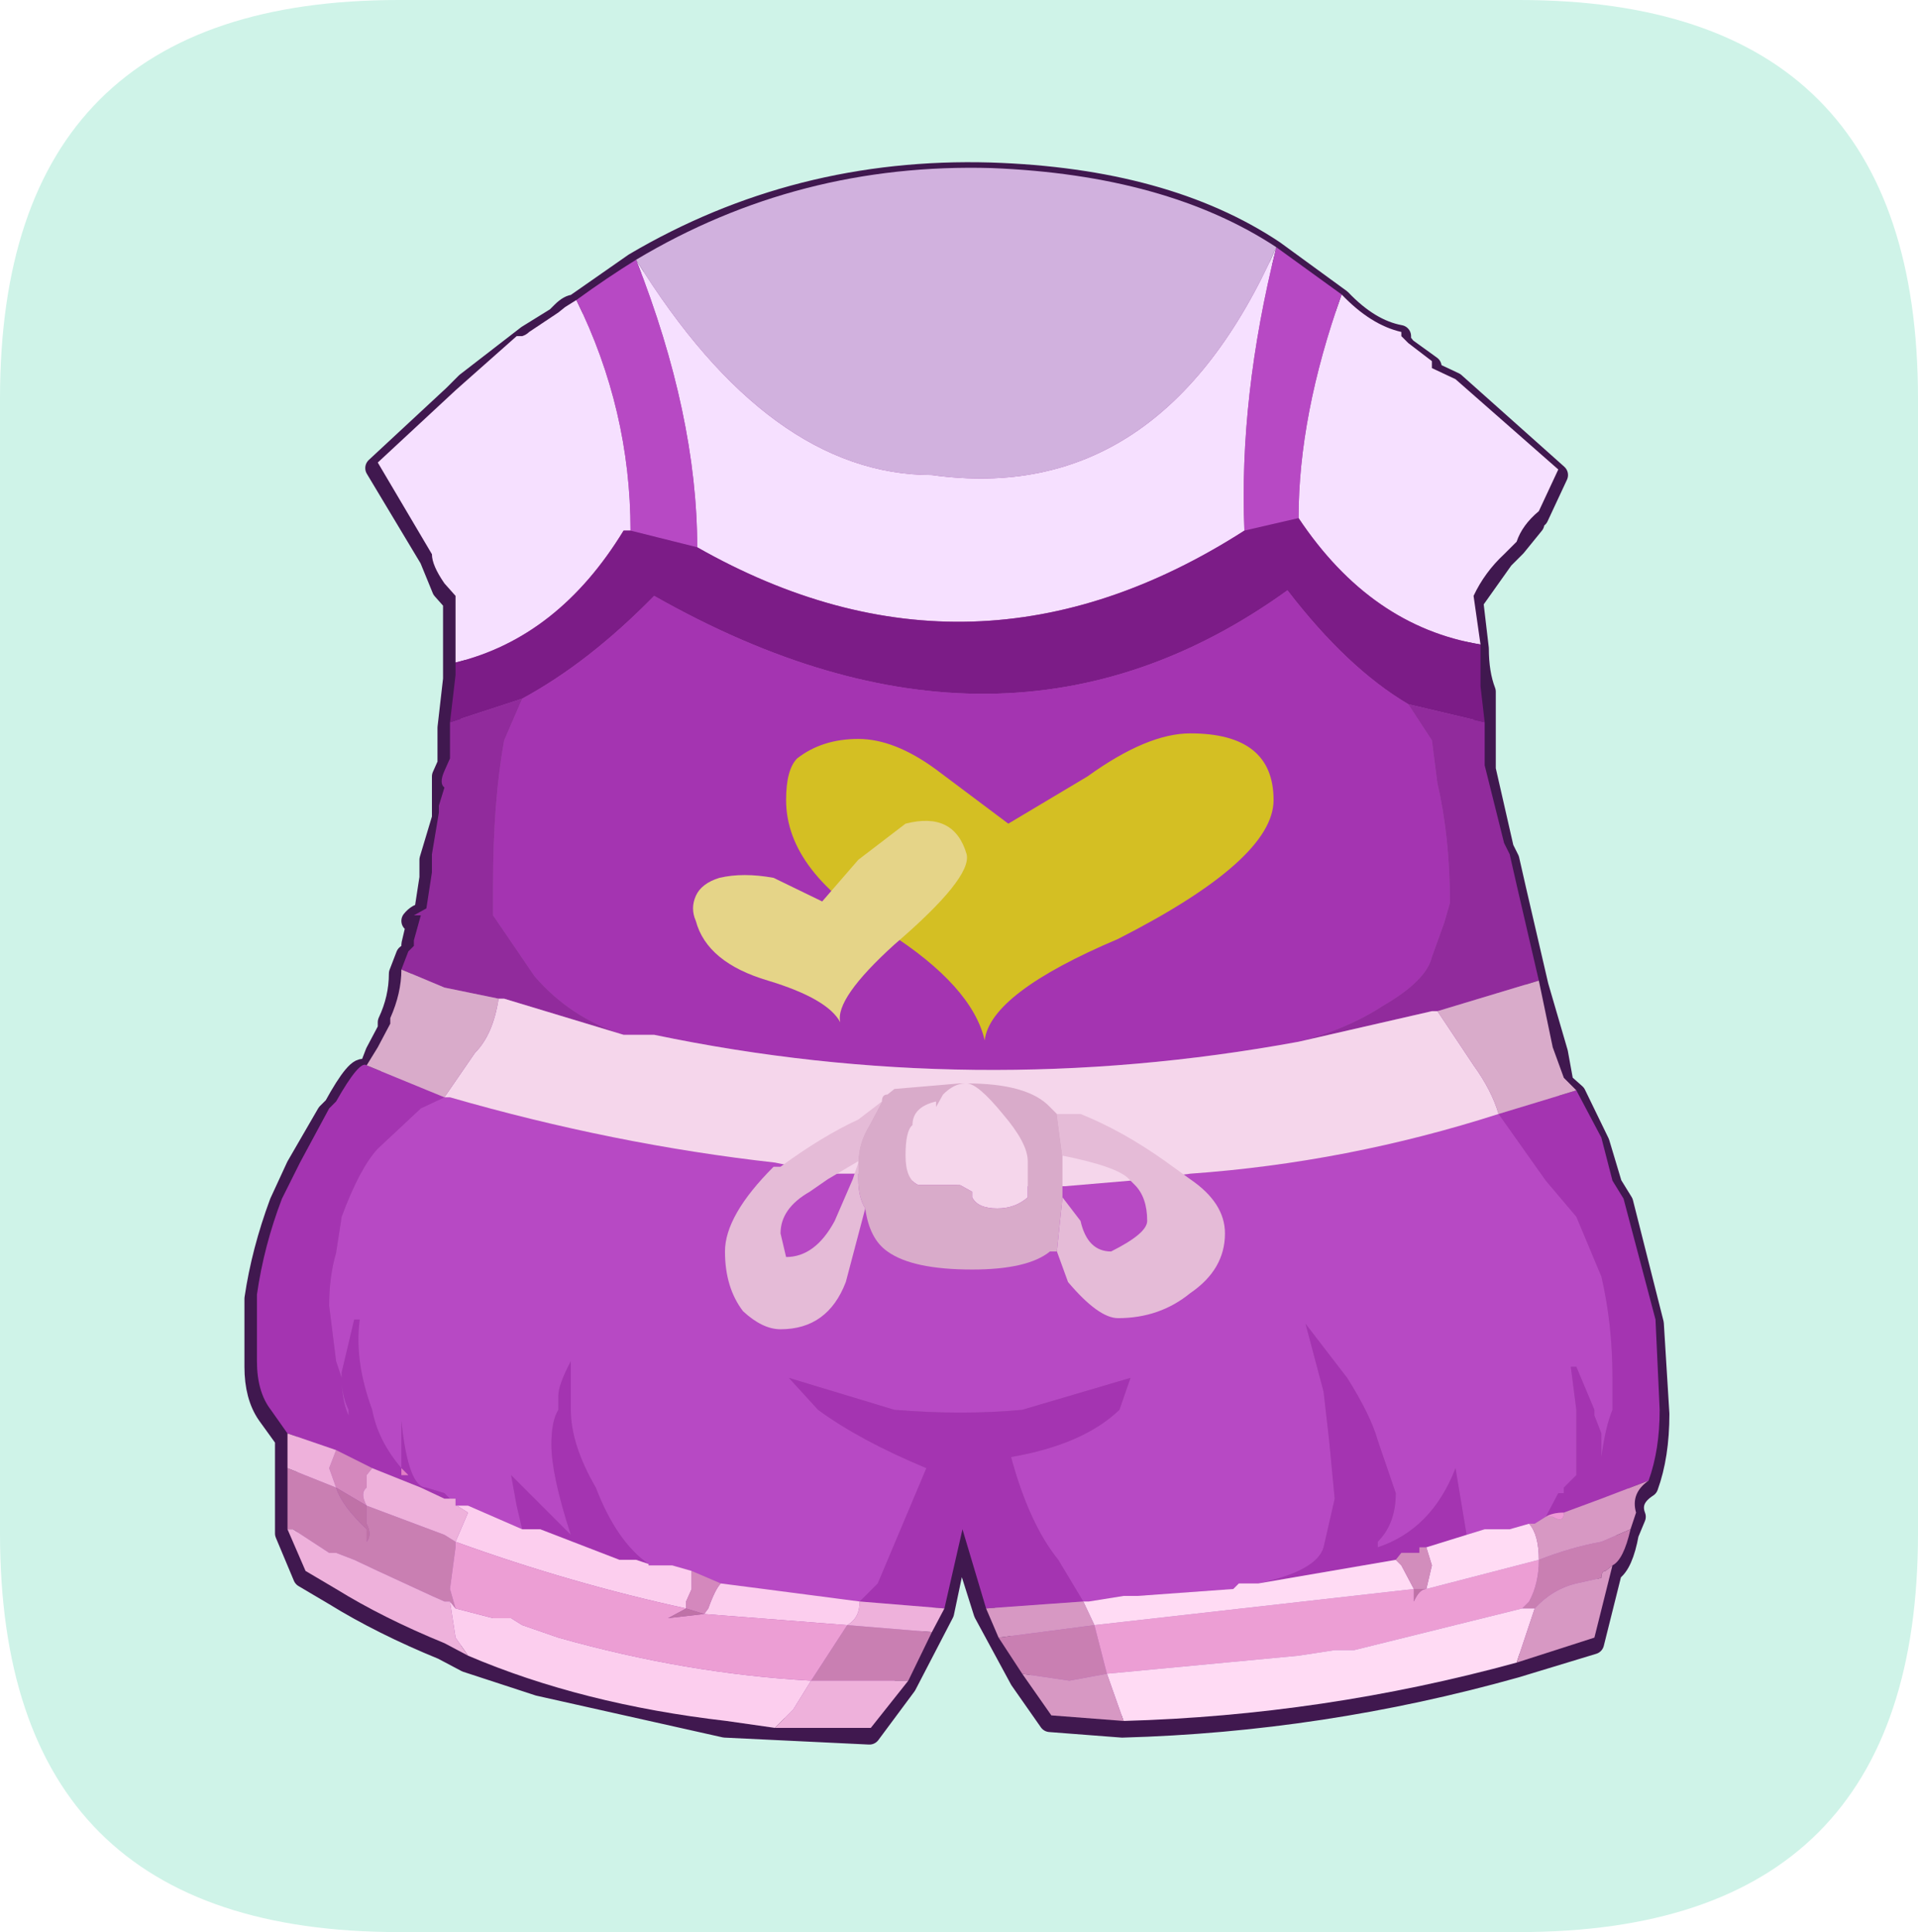 <?xml version="1.0" encoding="UTF-8" standalone="no"?>
<svg xmlns:xlink="http://www.w3.org/1999/xlink" height="69.55px" width="69.05px" xmlns="http://www.w3.org/2000/svg">
  <g transform="matrix(1.0, 0.0, 0.0, 1.0, 0.0, -4.25)">
    <path d="M54.7 4.25 Q69.05 4.25 69.05 18.6 L69.05 59.45 Q69.05 73.8 54.7 73.8 L14.35 73.8 Q0.0 73.8 0.0 59.45 L0.0 18.6 Q0.0 4.25 14.35 4.25 L54.7 4.25" fill="#cff3e8" fill-rule="evenodd" stroke="none"/>
    <path d="M50.6 16.8 L51.5 17.45 51.5 17.65 52.35 18.05 56.05 21.35 55.35 22.85 Q55.2 22.85 55.2 23.1 L54.55 23.9 54.1 24.35 53.0 25.9 53.2 27.6 Q53.2 28.5 53.45 29.15 L53.45 30.45 53.45 31.1 53.45 31.95 54.1 34.8 54.3 35.2 54.55 36.3 55.35 39.75 56.05 42.15 56.25 43.25 56.7 43.65 57.55 45.4 58.0 46.9 58.4 47.55 59.5 51.9 59.7 55.15 Q59.7 56.65 59.3 57.75 58.6 58.2 58.85 58.85 L58.6 59.45 Q58.4 60.55 58.0 60.8 L57.35 63.4 54.55 64.25 Q47.6 66.2 40.4 66.4 L37.8 66.2 36.75 64.7 35.45 62.3 34.55 59.45 33.95 62.3 32.6 64.9 31.3 66.65 26.1 66.4 19.4 64.9 16.8 64.05 15.95 63.6 Q13.75 62.7 12.05 61.65 L10.95 61.0 10.3 59.45 10.3 57.75 10.3 57.3 10.3 56.05 9.65 55.15 Q9.2 54.5 9.2 53.45 L9.2 51.0 Q9.45 49.3 10.1 47.55 L10.7 46.25 11.8 44.35 12.05 44.1 Q12.9 42.55 13.15 42.8 L13.3 42.8 13.55 42.15 14.0 41.3 14.0 41.05 Q14.4 40.2 14.4 39.3 L14.65 38.65 14.85 38.5 14.85 38.25 15.05 37.4 14.85 37.4 Q15.05 37.15 15.3 37.15 L15.5 35.85 15.5 35.45 15.5 35.2 15.95 33.7 15.95 33.45 15.95 32.8 15.95 32.2 16.15 31.75 16.15 31.1 16.15 30.45 16.35 28.7 16.35 28.3 16.35 25.9 15.95 25.45 15.5 24.35 13.55 21.1 16.35 18.5 16.8 18.05 19.0 16.35 20.05 15.7 20.25 15.5 Q20.5 15.25 20.7 15.25 L22.85 13.75 Q28.7 10.3 35.65 10.5 41.95 10.7 45.85 13.3 L48.25 15.05 Q49.3 16.15 50.4 16.35 L50.4 16.55 50.6 16.8" fill="#a553af" fill-rule="evenodd" stroke="none"/>
    <path d="M50.6 16.8 L51.5 17.45 51.5 17.65 52.35 18.05 56.05 21.35 55.35 22.85 Q55.2 22.85 55.2 23.1 L54.55 23.9 54.1 24.35 53.0 25.9 53.2 27.6 Q53.2 28.5 53.45 29.15 L53.45 30.45 53.45 31.1 53.45 31.95 54.1 34.8 54.3 35.2 54.55 36.3 55.35 39.75 56.05 42.15 56.25 43.25 56.7 43.65 57.55 45.4 58.0 46.9 58.4 47.55 59.5 51.9 59.7 55.15 Q59.7 56.65 59.3 57.75 58.6 58.2 58.85 58.85 L58.6 59.45 Q58.4 60.55 58.0 60.8 L57.35 63.4 54.55 64.25 Q47.6 66.2 40.4 66.4 L37.8 66.2 36.75 64.7 35.45 62.3 34.55 59.45 33.95 62.3 32.6 64.9 31.3 66.65 26.1 66.4 19.4 64.9 16.8 64.05 15.95 63.6 Q13.75 62.7 12.05 61.65 L10.95 61.0 10.3 59.45 10.3 57.75 10.3 57.3 10.3 56.05 9.65 55.15 Q9.2 54.5 9.2 53.45 L9.2 51.0 Q9.45 49.3 10.1 47.55 L10.7 46.25 11.8 44.35 12.05 44.1 Q12.9 42.55 13.15 42.8 L13.3 42.8 13.55 42.15 14.0 41.3 14.0 41.05 Q14.4 40.2 14.4 39.3 L14.65 38.65 14.85 38.5 14.85 38.25 15.05 37.4 14.85 37.4 Q15.05 37.15 15.3 37.15 L15.5 35.85 15.5 35.45 15.5 35.2 15.95 33.7 15.95 33.45 15.95 32.8 15.95 32.2 16.15 31.75 16.15 31.1 16.15 30.45 16.35 28.7 16.35 28.3 16.35 25.9 15.95 25.45 15.5 24.35 13.55 21.1 16.35 18.5 16.8 18.05 19.0 16.35 20.05 15.7 20.25 15.5 Q20.5 15.25 20.7 15.25 L22.85 13.75 Q28.7 10.3 35.65 10.5 41.95 10.7 45.85 13.3 L48.25 15.05 Q49.3 16.15 50.4 16.35 L50.4 16.55 50.6 16.8 Z" fill="none" stroke="#40184f" stroke-linecap="round" stroke-linejoin="round" stroke-width="0.8"/>
    <path d="M45.95 13.15 Q44.6 18.55 44.8 23.35 35.05 29.6 25.1 23.95 25.1 19.2 22.9 13.6 27.7 21.35 33.55 21.35 41.8 22.5 45.95 13.15 M46.75 22.9 Q46.75 19.2 48.3 14.85 49.35 15.95 50.45 16.2 L50.45 16.35 50.7 16.6 51.55 17.25 51.55 17.5 52.4 17.9 56.1 21.15 55.4 22.65 Q54.8 23.15 54.6 23.75 L54.15 24.2 Q53.45 24.85 53.05 25.7 L53.3 27.45 Q49.35 26.8 46.75 22.9 M16.4 28.1 L16.4 25.7 16.0 25.25 Q15.55 24.6 15.55 24.2 L13.6 20.9 16.4 18.3 16.85 17.9 18.6 16.35 18.8 16.35 Q18.95 16.3 19.05 16.2 L20.1 15.5 20.35 15.3 20.75 15.05 Q22.7 19.0 22.7 23.35 L22.45 23.35 Q20.1 27.2 16.4 28.1" fill="#f6e0ff" fill-rule="evenodd" stroke="none"/>
    <path d="M45.95 13.15 L48.3 14.85 Q46.75 19.2 46.75 22.9 L44.8 23.35 Q44.6 18.55 45.95 13.15 M20.75 15.05 Q21.85 14.25 22.9 13.6 25.1 19.2 25.1 23.95 L22.7 23.35 Q22.7 19.0 20.75 15.05 M16.0 43.75 L16.2 43.75 Q22.1 45.45 27.9 46.1 L29.85 46.5 30.75 46.5 30.95 46.5 31.8 46.75 32.7 46.75 35.05 46.95 37.05 46.95 38.1 46.95 38.35 46.95 40.7 46.75 40.95 46.75 42.85 46.5 Q48.5 46.1 53.95 44.35 L55.65 46.75 56.75 48.05 57.65 50.2 Q58.05 51.9 58.05 53.85 L58.05 55.0 Q57.8 55.6 57.65 56.7 L57.65 56.25 57.65 55.85 57.4 55.2 57.4 55.0 56.75 53.45 56.55 53.45 56.75 55.0 56.75 56.25 56.75 57.35 56.3 57.8 56.3 58.0 56.1 58.0 55.65 58.85 55.25 59.1 55.05 59.1 54.35 59.3 53.95 59.3 53.45 59.3 52.8 59.5 52.4 57.1 Q51.55 59.3 49.6 59.95 L49.6 59.75 Q50.25 59.1 50.25 58.0 L49.6 56.1 Q49.35 55.2 48.5 53.85 L47.0 51.9 47.65 54.35 47.85 56.1 48.05 58.2 47.65 59.95 Q47.4 60.8 45.3 61.25 L44.6 61.25 44.4 61.45 40.95 61.7 40.45 61.7 39.2 61.9 39.0 61.9 38.1 60.4 Q37.05 59.1 36.4 56.7 39.0 56.25 40.3 55.0 L40.7 53.85 36.8 55.0 Q34.65 55.2 32.2 55.0 L28.4 53.85 29.45 55.0 Q30.95 56.1 33.35 57.1 L31.6 61.25 30.95 61.9 27.5 61.45 25.95 61.25 24.9 60.8 24.2 60.6 23.45 60.6 23.4 60.6 23.35 60.6 23.35 60.55 Q22.2 59.75 21.45 57.8 20.55 56.25 20.55 55.0 L20.55 53.25 Q20.1 54.1 20.1 54.5 L20.1 55.0 Q19.85 55.4 19.85 56.25 19.85 57.35 20.55 59.5 L18.4 57.35 18.6 58.45 18.8 59.3 16.85 58.45 16.45 58.45 16.4 58.45 16.4 58.2 16.2 58.2 16.0 58.0 15.35 57.8 Q14.7 57.8 14.45 55.4 L14.45 57.1 Q13.6 56.1 13.4 55.0 12.75 53.25 12.95 51.75 L12.75 51.75 12.55 52.6 12.3 53.65 12.3 53.85 12.1 53.25 11.85 51.25 Q11.85 50.2 12.1 49.35 L12.3 48.05 Q12.95 46.3 13.6 45.6 L15.15 44.15 16.0 43.75 M12.3 54.05 Q12.35 54.6 12.55 55.0 L12.55 55.2 Q12.35 54.8 12.3 54.05" fill="#b749c4" fill-rule="evenodd" stroke="none"/>
    <path d="M44.8 23.35 L46.75 22.9 Q49.35 26.8 53.3 27.45 L53.3 28.95 53.45 30.25 50.7 29.6 Q48.5 28.3 46.35 25.5 36.15 32.85 23.55 25.7 21.2 28.1 18.8 29.4 L16.2 30.25 16.4 28.55 16.4 28.1 Q20.1 27.2 22.45 23.35 L22.7 23.35 25.1 23.95 Q35.05 29.6 44.8 23.35" fill="#7c1c87" fill-rule="evenodd" stroke="none"/>
    <path d="M56.75 43.5 L57.65 45.2 58.05 46.75 58.45 47.4 59.6 51.75 59.75 55.0 Q59.75 56.45 59.35 57.55 L57.65 58.2 56.3 58.7 Q55.9 58.7 55.65 58.85 L56.1 58.0 56.3 58.0 56.3 57.8 56.75 57.35 56.75 56.25 56.75 55.0 56.55 53.45 56.75 53.45 57.4 55.0 57.4 55.2 57.65 55.85 57.65 56.25 57.65 56.7 Q57.8 55.6 58.05 55.0 L58.05 53.85 Q58.05 51.9 57.65 50.2 L56.75 48.05 55.65 46.75 53.95 44.35 56.75 43.5 M35.5 62.15 L34.65 59.3 34.0 62.15 30.95 61.9 31.6 61.25 33.35 57.1 Q30.95 56.1 29.45 55.0 L28.4 53.85 32.2 55.0 Q34.65 55.2 36.8 55.0 L40.7 53.85 40.3 55.0 Q39.0 56.25 36.4 56.7 37.05 59.1 38.1 60.4 L39.0 61.9 35.5 62.15 M10.35 55.85 L9.75 55.0 Q9.25 54.35 9.25 53.25 L9.25 50.85 Q9.5 49.1 10.15 47.4 L10.8 46.1 11.85 44.15 12.1 43.9 Q12.95 42.4 13.2 42.6 L16.0 43.75 15.15 44.15 13.6 45.6 Q12.95 46.3 12.3 48.05 L12.1 49.35 Q11.85 50.2 11.85 51.25 L12.1 53.25 12.3 53.85 12.3 53.65 12.55 52.6 12.75 51.75 12.95 51.75 Q12.75 53.25 13.4 55.0 13.6 56.1 14.45 57.1 L14.45 55.4 Q14.7 57.8 15.35 57.8 L16.0 58.0 16.2 58.2 16.0 58.2 15.15 57.8 13.4 57.1 12.1 56.45 10.35 55.85 M50.7 29.6 L51.55 30.9 51.75 32.45 Q52.2 34.4 52.2 36.75 L52.0 37.45 51.55 38.7 Q51.35 39.55 49.8 40.45 48.5 41.3 46.75 41.75 35.05 43.9 23.55 41.5 L22.9 41.5 22.45 41.5 Q20.55 40.9 19.25 39.4 L17.75 37.2 17.75 36.1 Q17.75 33.1 18.15 30.9 L18.8 29.4 Q21.2 28.1 23.55 25.7 36.15 32.85 46.35 25.5 48.5 28.3 50.7 29.6 M18.8 59.3 L18.6 58.45 18.4 57.35 20.55 59.5 Q19.85 57.35 19.85 56.25 19.85 55.4 20.1 55.0 L20.1 54.5 Q20.1 54.1 20.55 53.25 L20.55 55.0 Q20.55 56.25 21.45 57.8 22.2 59.75 23.35 60.55 L22.9 60.4 22.45 60.4 22.3 60.4 19.45 59.3 18.8 59.3 M45.3 61.25 Q47.4 60.8 47.65 59.95 L48.05 58.2 47.85 56.1 47.65 54.35 47.0 51.9 48.5 53.85 Q49.35 55.2 49.6 56.1 L50.25 58.0 Q50.25 59.1 49.6 59.75 L49.6 59.95 Q51.55 59.3 52.4 57.1 L52.8 59.5 51.35 59.95 51.1 59.95 51.1 60.15 50.45 60.15 50.25 60.4 45.3 61.25 M12.3 54.05 Q12.35 54.8 12.55 55.2 L12.55 55.0 Q12.35 54.6 12.3 54.05 M14.45 57.1 L14.45 57.35 14.7 57.35 14.45 57.1" fill="#a434b1" fill-rule="evenodd" stroke="none"/>
    <path d="M53.45 30.25 L53.45 30.9 53.45 31.8 54.15 34.6 54.35 35.0 54.6 36.1 55.4 39.55 51.75 40.65 51.55 40.65 46.75 41.75 Q48.5 41.3 49.8 40.45 51.35 39.55 51.55 38.7 L52.0 37.45 52.2 36.75 Q52.2 34.4 51.75 32.45 L51.55 30.9 50.7 29.6 53.45 30.25 M14.45 39.15 L14.7 38.5 14.9 38.3 14.9 38.1 15.15 37.2 14.9 37.2 15.35 36.95 15.55 35.65 15.55 35.25 15.55 35.0 15.8 33.5 15.8 33.25 16.0 32.6 Q15.8 32.45 16.0 32.0 L16.2 31.55 16.2 30.9 16.2 30.25 18.8 29.4 18.15 30.9 Q17.75 33.1 17.75 36.1 L17.75 37.2 19.25 39.4 Q20.55 40.9 22.45 41.5 L18.15 40.2 17.95 40.2 16.0 39.8 14.45 39.15" fill="#912b9c" fill-rule="evenodd" stroke="none"/>
    <path d="M22.45 41.5 L22.9 41.5 23.55 41.5 Q35.05 43.9 46.75 41.75 L51.55 40.65 51.75 40.65 53.05 42.6 Q53.7 43.5 53.95 44.35 48.5 46.1 42.85 46.5 L40.95 46.75 40.7 46.75 38.35 46.95 38.1 46.95 37.05 46.95 35.05 46.95 32.7 46.75 31.8 46.75 30.95 46.5 30.75 46.5 29.85 46.5 27.9 46.1 Q22.1 45.45 16.2 43.75 L16.0 43.75 17.1 42.15 Q17.75 41.5 17.95 40.2 L18.15 40.2 22.45 41.5" fill="#f5d6eb" fill-rule="evenodd" stroke="none"/>
    <path d="M55.4 39.55 L55.9 41.95 56.3 43.05 56.75 43.5 53.95 44.35 Q53.7 43.5 53.05 42.6 L51.75 40.65 55.4 39.55 M13.2 42.6 L13.6 41.95 14.05 41.1 14.05 40.9 Q14.45 40.0 14.45 39.15 L16.0 39.8 17.95 40.2 Q17.75 41.5 17.1 42.15 L16.0 43.75 13.2 42.6" fill="#d9abca" fill-rule="evenodd" stroke="none"/>
    <path d="M22.9 13.6 Q28.75 10.1 35.7 10.3 42.0 10.55 45.95 13.15 41.8 22.5 33.55 21.35 27.7 21.35 22.9 13.6" fill="#d1b1de" fill-rule="evenodd" stroke="none"/>
    <path d="M27.9 66.45 L26.15 66.2 Q20.95 65.6 16.85 63.85 L16.4 63.2 16.2 61.9 16.4 62.15 17.75 62.5 18.4 62.5 18.8 62.75 20.1 63.2 Q24.7 64.5 29.2 64.75 L28.55 65.8 27.9 66.45 M16.45 58.45 L16.85 58.45 18.8 59.3 19.45 59.3 22.3 60.4 22.45 60.4 22.9 60.4 23.35 60.55 23.35 60.6 23.4 60.6 23.45 60.6 24.2 60.6 24.9 60.8 24.9 61.45 24.7 61.9 24.7 62.15 Q20.55 61.25 16.4 59.75 L16.85 58.7 16.45 58.45 M25.95 61.25 L27.5 61.45 30.95 61.9 Q30.95 62.5 30.5 62.75 L25.35 62.35 25.5 62.15 Q25.75 61.45 25.95 61.25" fill="#fcceee" fill-rule="evenodd" stroke="none"/>
    <path d="M24.9 60.8 L25.95 61.25 Q25.75 61.45 25.5 62.15 L25.35 62.35 24.7 62.15 24.7 61.9 24.9 61.45 24.9 60.8 M13.4 57.1 L13.2 57.35 13.2 57.8 Q12.95 58.0 13.2 58.45 L12.1 57.8 11.85 57.1 12.1 56.45 13.4 57.1" fill="#d488bd" fill-rule="evenodd" stroke="none"/>
    <path d="M58.7 59.3 Q58.45 60.4 58.05 60.6 L57.8 60.8 Q57.65 60.8 57.65 61.05 L56.75 61.25 Q55.9 61.45 55.25 62.15 L54.8 62.15 55.05 61.9 Q55.4 61.25 55.4 60.4 56.55 59.95 57.65 59.75 L58.7 59.3 M36.8 64.5 L35.95 63.2 39.4 62.75 39.85 64.5 38.5 64.75 36.8 64.5 M33.55 63.0 L32.7 64.75 31.35 64.75 29.65 64.75 29.2 64.75 30.5 62.75 33.55 63.0 M10.35 59.3 L10.35 57.55 10.35 57.1 12.1 57.8 Q12.3 58.45 13.2 59.3 L13.2 59.75 Q13.4 59.5 13.2 59.1 L13.2 58.45 16.0 59.5 16.4 59.75 16.4 59.95 16.2 61.45 16.4 62.15 16.2 61.9 16.0 61.9 15.55 61.7 13.6 60.8 12.75 60.4 12.1 60.15 11.85 60.15 10.55 59.3 10.35 59.3" fill="#c97fb2" fill-rule="evenodd" stroke="none"/>
    <path d="M34.0 62.15 L33.55 63.0 30.5 62.75 Q30.95 62.5 30.95 61.9 L34.0 62.15 M32.7 64.75 L31.35 66.45 27.9 66.45 28.55 65.8 29.2 64.75 29.65 64.75 31.35 64.75 32.7 64.75 M16.85 63.85 L16.0 63.4 Q13.8 62.5 12.1 61.45 L11.0 60.8 10.35 59.3 10.55 59.3 11.85 60.15 12.1 60.15 12.75 60.4 13.6 60.8 15.55 61.7 16.0 61.9 16.2 61.9 16.4 63.2 16.85 63.85 M10.35 57.1 L10.35 55.85 12.1 56.45 11.85 57.1 12.1 57.8 10.35 57.1 M16.2 58.2 L16.4 58.2 16.4 58.45 16.45 58.45 16.85 58.7 16.4 59.75 16.0 59.5 13.2 58.45 Q12.95 58.0 13.2 57.8 L13.2 57.35 13.4 57.1 15.15 57.8 16.0 58.2 16.2 58.2" fill="#eeb1db" fill-rule="evenodd" stroke="none"/>
    <path d="M24.7 62.15 L24.05 62.5 25.35 62.35 30.5 62.75 29.2 64.75 Q24.7 64.5 20.1 63.2 L18.8 62.75 18.4 62.5 17.75 62.5 16.4 62.15 16.2 61.45 16.4 59.95 16.4 59.75 Q20.55 61.25 24.7 62.15 M39.85 64.5 L39.4 62.75 50.9 61.45 50.9 61.9 Q51.1 61.45 51.35 61.45 L55.4 60.4 Q55.4 61.25 55.05 61.9 L54.8 62.15 48.75 63.65 48.05 63.65 46.75 63.85 39.85 64.5" fill="#ec9ed4" fill-rule="evenodd" stroke="none"/>
    <path d="M24.7 62.15 L25.35 62.35 24.05 62.5 24.7 62.15 M51.35 61.45 Q51.1 61.45 50.9 61.9 L50.9 61.45 51.35 61.45 M12.1 57.8 L13.2 58.45 13.2 59.1 Q13.4 59.5 13.2 59.75 L13.2 59.3 Q12.3 58.45 12.1 57.8" fill="#bf72a7" fill-rule="evenodd" stroke="none"/>
    <path d="M54.6 64.1 Q47.65 66.0 40.45 66.2 L39.85 64.5 46.75 63.85 48.05 63.65 48.75 63.65 54.8 62.15 55.25 62.15 54.6 64.1 M39.0 61.9 L39.2 61.9 40.45 61.7 40.95 61.7 44.4 61.45 44.6 61.25 45.3 61.25 50.25 60.4 50.45 60.6 50.9 61.45 39.4 62.75 39.0 61.9 M52.8 59.5 L53.45 59.3 53.95 59.3 54.35 59.3 55.05 59.1 Q55.4 59.5 55.4 60.4 L51.35 61.45 51.55 60.6 51.35 59.95 52.8 59.5" fill="#ffdbf4" fill-rule="evenodd" stroke="none"/>
    <path d="M59.35 57.55 Q58.7 58.0 58.9 58.7 L58.7 59.3 57.65 59.75 Q56.55 59.95 55.4 60.4 55.4 59.5 55.05 59.1 L55.25 59.1 55.65 58.85 55.9 58.85 Q56.3 59.1 56.3 58.7 L57.65 58.2 59.35 57.55 M58.05 60.6 L57.4 63.2 54.6 64.1 55.25 62.15 Q55.9 61.45 56.75 61.25 L57.65 61.05 Q57.65 60.8 57.8 60.8 L58.05 60.6 M40.45 66.2 L37.85 66.0 36.8 64.5 38.5 64.75 39.85 64.5 40.45 66.2 M35.95 63.2 L35.5 62.15 39.0 61.9 39.4 62.75 35.95 63.2" fill="#d798c3" fill-rule="evenodd" stroke="none"/>
    <path d="M14.45 57.1 L14.7 57.35 14.45 57.35 14.45 57.1" fill="#e27ec4" fill-rule="evenodd" stroke="none"/>
    <path d="M51.35 61.45 L50.9 61.45 50.45 60.6 50.25 60.4 50.45 60.15 51.1 60.15 51.1 59.95 51.35 59.95 51.55 60.6 51.35 61.45" fill="#d28dbc" fill-rule="evenodd" stroke="none"/>
    <path d="M56.3 58.7 Q56.3 59.1 55.9 58.85 L55.65 58.85 Q55.9 58.7 56.3 58.7" fill="#ee99d5" fill-rule="evenodd" stroke="none"/>
    <path d="M42.85 30.65 Q45.85 30.65 45.85 33.05 45.85 35.2 40.25 38.05 35.65 40.0 35.45 41.7 35.0 39.75 31.95 37.8 28.3 35.65 28.3 33.05 28.3 31.95 28.7 31.55 29.6 30.85 30.9 30.85 32.2 30.85 33.7 31.95 L36.3 33.9 39.15 32.2 Q41.3 30.65 42.85 30.65" fill="#d4bf23" fill-rule="evenodd" stroke="none"/>
    <path d="M32.6 33.9 Q34.35 33.45 34.8 35.0 35.0 35.85 32.2 38.25 30.05 40.2 30.25 41.05 29.8 40.2 27.65 39.55 25.45 38.9 25.05 37.4 24.85 36.95 25.05 36.5 25.25 36.05 25.9 35.85 26.75 35.65 27.85 35.85 L29.6 36.7 30.9 35.2 32.6 33.9" fill="#e5d488" fill-rule="evenodd" stroke="none"/>
    <path d="M38.05 44.35 L38.9 44.35 Q40.4 44.95 41.95 46.05 L42.85 46.7 Q44.1 47.55 44.1 48.65 44.1 49.95 42.85 50.8 41.75 51.7 40.25 51.7 39.55 51.7 38.45 50.4 L38.05 49.3 38.25 47.35 38.9 48.2 Q39.15 49.3 40.0 49.3 41.3 48.65 41.3 48.2 41.3 47.35 40.85 46.9 L40.65 46.7 Q40.25 46.25 38.25 45.85 L38.05 44.35 M31.15 47.75 L30.45 50.4 Q29.8 52.1 28.1 52.1 27.45 52.1 26.75 51.45 26.1 50.6 26.1 49.3 26.1 48.0 27.85 46.25 L28.1 46.25 Q29.6 45.15 30.9 44.55 L31.75 43.9 31.3 44.75 Q30.9 45.4 30.9 46.05 L29.8 46.7 29.15 47.15 Q28.1 47.75 28.1 48.65 L28.3 49.5 Q29.35 49.5 30.05 48.2 L30.7 46.7 30.9 46.1 30.9 46.25 30.9 46.7 Q30.9 47.35 31.15 47.75" fill="#e5bbd7" fill-rule="evenodd" stroke="none"/>
    <path d="M34.75 43.25 L34.8 43.25 Q35.2 43.25 36.1 44.35 37.0 45.4 37.0 46.05 L37.0 47.15 37.0 47.35 Q36.55 47.75 35.9 47.75 35.2 47.75 35.0 47.35 L35.0 47.15 34.55 46.9 33.05 46.9 Q32.6 46.7 32.6 45.85 32.6 44.95 32.85 44.75 32.85 44.1 33.7 43.9 L33.7 44.1 33.95 43.65 Q34.35 43.25 34.75 43.25" fill="#f5d6eb" fill-rule="evenodd" stroke="none"/>
    <path d="M38.05 44.35 L38.25 45.85 38.25 47.15 38.25 47.35 38.05 49.3 37.8 49.3 Q37.0 49.95 35.0 49.95 32.85 49.95 31.95 49.3 31.3 48.85 31.15 47.75 30.9 47.35 30.9 46.7 L30.9 46.25 30.9 46.1 30.9 46.05 Q30.9 45.4 31.3 44.75 L31.75 43.9 Q31.75 43.65 31.95 43.65 L32.2 43.45 34.55 43.25 34.75 43.25 Q34.35 43.25 33.95 43.65 L33.7 44.1 33.7 43.9 Q32.85 44.1 32.85 44.75 32.6 44.95 32.6 45.85 32.6 46.7 33.05 46.9 L34.55 46.9 35.0 47.15 35.0 47.35 Q35.2 47.75 35.9 47.75 36.55 47.75 37.0 47.35 L37.0 47.15 37.0 46.05 Q37.0 45.4 36.1 44.35 35.2 43.25 34.8 43.25 37.0 43.25 37.8 44.1 L38.05 44.35" fill="#d9abca" fill-rule="evenodd" stroke="none"/>
  </g>
</svg>
